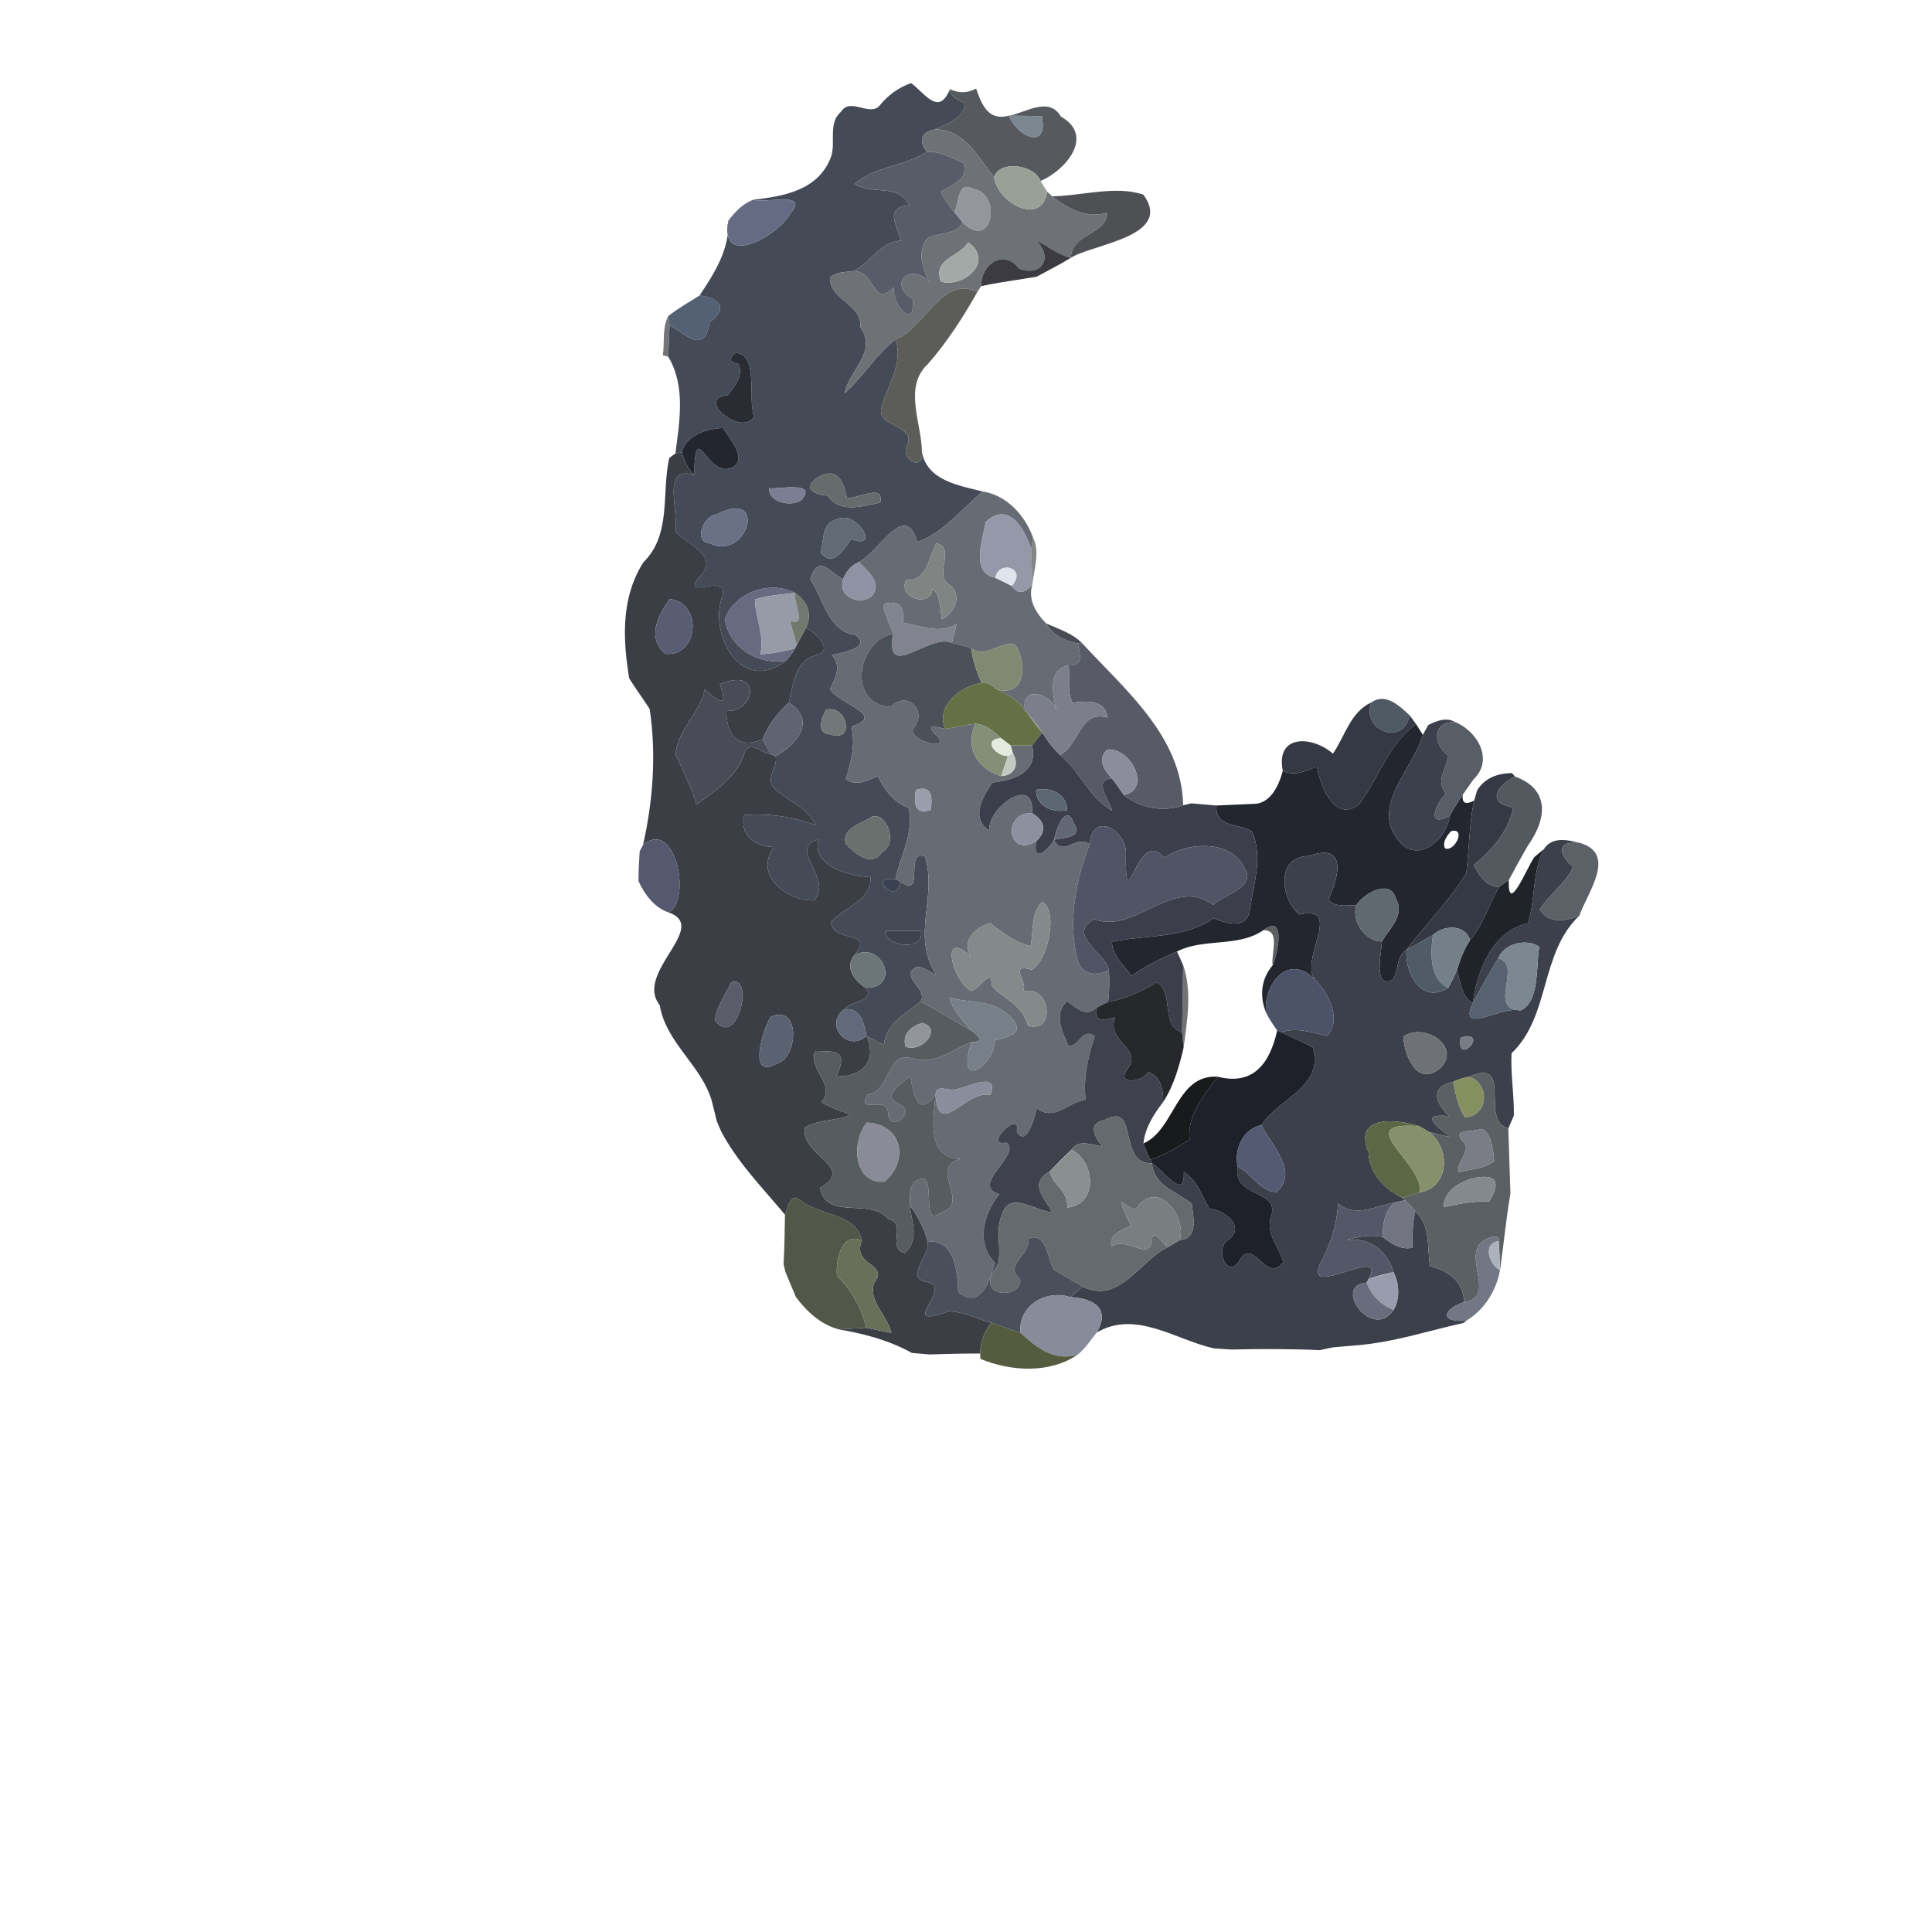 <svg xmlns="http://www.w3.org/2000/svg" width="512" height="512" viewBox="0 0 384 384" xmlns:v="https://vecta.io/nano"><path fill="#454b56" d="M174.89 20.91c1.64-2.02 3.75-3.54 6.21-4.4 2.97 2.28 5.46 6.57 7.73 1.2.16 1.72 1.68 2.2 3.03 2.8-.16 3-3.68 4.13-6.01 5.2-2.8.52-3.34 2.26-1.61 4.46-4.41 2.91-10.35 2.81-14.37 6.4 4 2.34 8.45-.25 10.9 4.18-5.06.6-2.57 3.75-1.73 7.07-4.39.44-5.87 4.35-9.39 6.07-1.62.21-3.41.11-4.7 1.27 0 4.56 6.32 5.09 6.08 9.86 3.42 5.09-2.3 8.54-3.15 13.13 3.67-3.28 6.21-7.62 10.11-10.7 1.65 4.81-1.67 9.14-2.81 13.66-.94 3.78 6.71 3.25 5.22 7.24-1.78 2.75 3.23 5.61 2.84 1.52 1.09 5.66 7.33 6.62 12.08 7.81-4.19 3.46-7.84 8.25-13 10.06-2.46-8.45-7.7 2.14-11.59 3.96-1.52.65-2.57 1.9-3.16 3.43-2.67-1.2-4.75-5.22-6.53-.07 2.48 3.72 3.63 10.51 8.95 11.11 3.4 2.43-2.44 3.62-4.67 3.99 2.02 2.22.77 4.47-.36 6.77 1.54 2.98 11.5 5.19 4.27 7.49.84 3.58-.07 7.02-1.12 10.44 2.14 1.53 4.29.25 6.37-.6 1.3 2.75 3.17 5.21 6.11 6.31 1.14 5.07-1.64 9.5-2.61 14.17-6.21-.7.91 5.41.83.45 5.41 3.56.68-6.26 5-5.04 2.64 8.17-2.86 15.74 2.32 23.7-1.59-.64-3.78-2.96-5.08-.66-.3 2.34 3.17 3.51 1.96 5.89-3.03 2.44-6.87 4.27-7.33 8.61-1.17-.55-2.3-1.19-3.43-1.79-.56-2.53-1.12-5.63-4.42-5.31 1.28-1.62 6.29-1.68 4.21-4.26 7.08.19 3.51-9.33-2.13-6.57 3.87-5.08-4.17-2.11-4.73-6.5 2.6-2.88 8.16-4.4 7.83-8.93-3.8-.14-11.8-2.12-10.33-7.48-6.36 1.6 3.11 7.9-.9 12.11-5.46.11-12.13-5.12-7.88-10.61-3.57-.01-7.09-2.39-5.93-6.36 4.8-.34 9.62.3 14.11 2.02-1.6-3.65-5.43-4.63-7.96-7.16-2.35-1.92.55-4.25.04-6.57 4.24-2.24 8.23-7.24 2.62-10.6.9-3.54 1.18-8.32 5.43-9.46 3.72-.95-.19-4.56-2.05-5.42 1.37-2.78.33-5.29-2.16-6.95-4.91-2.56-11.92-.16-13.91 5.13.74 5.65 6.51 9.25 12.08 8.34-8.8 6.83-15.31-5.16-12.63-12.69 1.62-5.15-8.29.91-4.64-3.8 4.27-4.21-1.74-6.33-4.63-9.15.56-4.73-2.77-13.24 3.71-11.27.2-12.18 2.57 1.29 7.75-1.6 2.86-1.8-.8-5.6-1.97-7.73-3.1.05-7.43 1.42-8.24 4.8l-1.28.25c.83-6.38 2.07-13.41-1.42-19.24l.26-6.23c2.96 1.39 6.92 6.15 7.97-.61 4.33-3.35 1.03-4.96-2.02-5.31 3.02-4.5 6-9.21 5.75-14.9-1.92 9.68 9.95 3.04 12.44-1.58 3.57-4.26-4.9-1.82-7.48-2.56 6.06-.72 12.89-1.84 15.42-8.48 1.04-2.9-.68-6.72 2.02-9.03 1.81-2.97 5.79 1.16 7.71-1.28M146.2 70.14c-1.38 1.11-1.28 1.95.61 2.19.96 2.41-.79 4.47-2.19 6.22-6.69.64 2.98 8.42 5.27 4.21-1.37-3.44 1.03-12.38-3.69-12.62m16.04 24.96c-2.83 2.11-.06 3.27 2.26 3.4 2.42 3.66 6.94 2.07 10.46 1.39.79-3.92-4.47-.67-6.64-.94-.56-2.67-1.67-6.74-6.08-3.85m-9.32 1.92c-.32 2.9 4.59 3.83 6.4 2.31 3.43-3.9-5.57-1.92-6.4-2.31m-10.58 5.26c-2.48.22-4.62 5.38-1.3 5.7 7.53 3.72 11.81-11.11 1.3-5.7m23.96.98c-3.02.62-2.53 4.19-3.18 6.55 2.41 3.21 4.68-.73 6.07-2.69 6.13 2.45.89-6.02-2.89-3.86m-2.1 37.79c-.93 1.62-2.09 4.79.85 4.92 4.96 1.69 3.39-5.93-.85-4.92m9.1 21.26c-1.99 1.44-6.17 2.22-5.17 5.45 1.82 1.88 5.2 4.83 7.18 1.56 3.24-1.54 1.04-7.9-2.01-7.01m2.67 22.69c-.44 2.95 7.86 4.4 7.09.04l-7.09-.04z"/><path fill="#52555a" opacity=".97" d="M188.83 17.71c1.6.86 3.6.81 5.18-.11 1.13 3.23 2.43 6.51 6.53 5.39 1.59 4.19 7.95 6.99 6.51.08l-6.51-.08c3.18-.5 7.94-3.95 10.31.17 6.9 3.91.79 10.79-4.03 12.81-1.34-3.37-8.22-4.11-9.23-.79-2.96-3.36-5.58-9.47-11.74-9.47 2.33-1.07 5.85-2.2 6.01-5.2-1.35-.6-2.87-1.08-3.03-2.8z"/><path fill="#7b8791" d="M200.54 22.99l6.51.08c1.44 6.91-4.92 4.11-6.51-.08z"/><path fill="#6e7176" d="M184.24 30.17c-1.73-2.2-1.19-3.94 1.61-4.46 6.16 0 8.78 6.11 11.74 9.47.65 5.19 9.5 9.91 10.54 2.91.25.24.76.7 1.01.93 3.09 2.44 6.97 4.53 10.98 3.21-.15 4.44-7.09 4.12-7.29 9.02-2.54-.62-4.55-2.35-6.87-3.44 3.47 3.44 1.02 7.22-3.37 5.61-3.06-4.06-7.65-.91-7.58 3.46l-.75 1.14c-7.11-3.37-10.35 7.2-16.27 9.43-3.9 3.08-6.44 7.42-10.11 10.7.85-4.59 6.57-8.04 3.15-13.13.24-4.77-6.08-5.3-6.08-9.86 1.29-1.16 3.08-1.06 4.7-1.27 4.44-.03 3.79 7.51 8.03 3.18-.48 3.66 4.33 8.69 3.75 2.39-5.23-3.09-.29-7.48 3.39-3.3-1.5-2.62-2.63-6.25-.49-8.8 2.24-1.2 5.78-.61 6.99-3.19 5.96 5.95 7.96-5.72 2.06-6.62-3.09-1.75-2.71 2.8-3.68 4.64-1.06-1.25-2-2.59-2.7-4.06 2.23-1.53 5.63-2.32 4.49-5.73-2.33-1-4.63-2.34-7.25-2.23m8.2 17.99c-1.81 2.98-7.12 3.21-5.43 7.81 4.53 1.34 10.74-4.04 5.43-7.81z"/><path fill="#585c69" d="M184.24 30.17c2.62-.11 4.92 1.23 7.25 2.23 1.14 3.41-2.26 4.2-4.49 5.73.7 1.47 1.64 2.81 2.7 4.06l1.62 1.98c-1.21 2.58-4.75 1.99-6.99 3.19-2.14 2.55-1.01 6.18.49 8.8-3.68-4.18-8.62.21-3.39 3.3.58 6.3-4.23 1.27-3.75-2.39-4.24 4.33-3.59-3.21-8.03-3.18 3.52-1.72 5-5.63 9.39-6.07-.84-3.32-3.33-6.47 1.73-7.07-2.45-4.43-6.9-1.84-10.9-4.18 4.02-3.59 9.96-3.49 14.37-6.4z"/><path fill="#99a197" d="M197.59 35.18c1.01-3.32 7.89-2.58 9.23.79l1.31 2.12c-1.04 7-9.89 2.28-10.54-2.91z"/><path fill="#93969c" d="M189.7 42.19c.97-1.84.59-6.39 3.68-4.64 5.9.9 3.9 12.57-2.06 6.62l-1.62-1.98z"/><path fill="#44454a" opacity=".94" d="M209.14 39.02c5.89-.1 12.73-2.21 18.13-.32 6.03 8.35-10.1 9.78-14.44 12.55.2-4.9 7.14-4.58 7.29-9.02-4.01 1.32-7.89-.77-10.98-3.21z"/><path fill="#656b83" d="M144.78 43.84c1.29-1.72 2.88-3.41 4.96-4.14 2.58.74 11.05-1.7 7.48 2.56-2.49 4.62-14.36 11.26-12.44 1.58z"/><path fill="#a3a9a6" d="M192.44 48.16c5.31 3.77-.9 9.15-5.43 7.81-1.69-4.6 3.62-4.83 5.43-7.81z"/><path fill="#333238" opacity=".95" d="M205.96 47.81c2.32 1.09 4.33 2.82 6.87 3.44-2.19 1.36-4.51 2.5-6.78 3.74-3.68.65-7.39 1.08-11.04 1.89-.07-4.37 4.52-7.52 7.58-3.46 4.39 1.61 6.84-2.17 3.37-5.61z"/><path fill="#585954" opacity=".97" d="M177.99 67.45c5.92-2.23 9.16-12.8 16.27-9.43-2.85 5.06-6.01 9.98-9.85 14.35-4.93 4.57-1.18 11.85-1.17 17.5.39 4.09-4.62 1.23-2.84-1.52 1.49-3.99-6.16-3.46-5.22-7.24 1.14-4.52 4.46-8.85 2.81-13.66z"/><path fill="#515d70" opacity=".98" d="M132.82 62.83c1.95-1.55 4.12-2.77 6.21-4.09 3.05.35 6.35 1.96 2.02 5.31-1.05 6.76-5.01 2-7.97.61l-.26-1.83z"/><path fill="#23262a" opacity=".64" d="M131.74 70.62c.39-2.56-.17-5.45 1.08-7.79l.26 1.83-.26 6.23-1.08-.27z"/><path fill="#292c33" d="M146.2 70.14c4.72.24 2.32 9.18 3.69 12.62-2.29 4.21-11.96-3.57-5.27-4.21 1.4-1.75 3.15-3.81 2.19-6.22-1.89-.24-1.99-1.08-.61-2.19z"/><path fill="#24262f" d="M135.52 89.88c.81-3.38 5.14-4.75 8.24-4.8 1.17 2.13 4.83 5.93 1.97 7.73-5.18 2.89-7.55-10.58-7.75 1.6-1.27-1.24-2.02-2.83-2.46-4.53z"/><path fill="#3b3e45" d="M134.24 90.13l1.28-.25c.44 1.7 1.19 3.29 2.46 4.53-6.48-1.97-3.15 6.54-3.71 11.27 2.89 2.82 8.9 4.94 4.63 9.15-3.65 4.71 6.26-1.35 4.64 3.8-2.68 7.53 3.83 19.52 12.63 12.69a8.92 8.92 0 0 0 1.78-2.4l.41-.73c.62-1.12 1.21-2.25 1.8-3.39 1.86.86 5.77 4.47 2.05 5.42-4.25 1.14-4.53 5.92-5.43 9.46-2.22 2.03-4.09 4.42-5.21 7.23-4.86 2.14-7.18-.82-7.21-5.6 5.84.23 7.18-8.9-1.29-5.32 1.73 4.79-.03 3.65-2.99 1.03-.98 4.83-5.44 8.01-5.78 12.96 1.48 3.27 3.08 6.49 4.14 9.94 3.54-2.64 8.09-5.55 9.47-10.13.9-2.83 3.52-.1 5.34.16l.91.33c.51 2.32-2.39 4.65-.04 6.57 2.53 2.53 6.36 3.51 7.96 7.16-4.49-1.72-9.31-2.36-14.11-2.02-1.16 3.97 2.36 6.35 5.93 6.36-4.25 5.49 2.42 10.72 7.88 10.61 4.01-4.21-5.46-10.51.9-12.11-1.47 5.36 6.53 7.34 10.33 7.48.33 4.53-5.23 6.05-7.83 8.93.56 4.39 8.6 1.42 4.73 6.5-2.17 2.52-.1 5.11 2.13 6.57 2.08 2.58-2.93 2.64-4.21 4.26-4.18 3.04.64 8.69 4.42 5.31 2.11 5.05-.79 8.16-6.01 8.03 2.88-6.05-1.65-4.81-4.27-4.91-1.22 3.75 4.31 6.68 1.28 10.02 1.83 1.11 3.88 1.76 5.86 2.53-2.92 1.29-6.39.86-9.14 2.55-.97 5.53 10.33 7.85 3.03 11.98 1.37 6.64 9.78 1.8 13.58 6.21 3.81.77-.48 5.84 3.28 6.74 2.95-2.76 1.31-6.22.95-9.54 1.62 2.22 2.88 4.68 3.61 7.34.36 2.77-4.63 7.14-.24 7.94 5.75.94-6.36 9.77 4.34 5.83 2.97.1 5.71 1.52 8.55 2.3-1.49 1.72-2.19 3.85-2.26 6.1-3.36 0-6.69.08-10.04.19l-3.53-.31c-4.51-2.49-9.46-3.81-14.5-4.67l5.43-.33c1.66.33 3.31.73 4.99 1.01-.73-3.43-4.84-6.51-3.33-10.11 2.91-3.6-4.59-3.25-2.52-8.23-1.01-5.27-8.2-5-12.02-7.81-2.24-1.84-2.59 1-3.27 2.67-4.42-5.3-9.38-10.34-12.64-16.47l-.89-2.05-1.03-4.15c-2.06-6.99-9.09-11.52-10.34-18.99-5.11-6.47 10.06-15.52 1.76-18.42 4.65-2.38 1.41-18.77-5.06-13.46 1.98-8.82 2.65-18.06 1.3-26.98-1.31-2.04-2.75-4-4.05-6.06-1.31-7.88-1.64-16.11 2.82-23.1 5.63-5.56 3.54-13.71 5.14-20.73l1.21-.89m-1.11 28.94c-2.35 3.22-4.61 7.64-.94 10.86 6.51.87 7.69-10.05.94-10.86m12.19 76.18c-1.09 2.47-2.94 4.82-3.21 7.54 4.48 5.91 7.92-9.2 3.21-7.54m7.87 6.86c-1.63 2.61-4.66 12.62 1.18 9.3 4.32-1.12 4.79-11.93-1.18-9.3z"/><path fill="#656c6b" d="M162.24 95.1c4.41-2.89 5.52 1.18 6.08 3.85 2.17.27 7.43-2.98 6.64.94-3.52.68-8.04 2.27-10.46-1.39-2.32-.13-5.09-1.29-2.26-3.4z"/><path fill="#7b7f93" d="M152.92 97.02c.83.39 9.83-1.59 6.4 2.31-1.81 1.52-6.72.59-6.4-2.31z"/><path fill="#676c74" d="M182.32 107.74c5.16-1.81 8.81-6.6 13-10.06 4.78.76 8.36 4.71 9.98 9.09l-.35 2.38c-1.27-4.1-4.53-9.65-9.04-5.39-.63 3.58-3.03 10.12 1.94 11.09 1.09.5 2.17 1.04 3.23 1.61 1.33 1.92 2.8 1.31 4.11-.31-.92 3.07.69 5.67 2.77 7.78 1.33 2.33 3.71 3.42 6.23 3.96.5 2.08 1.24 4.5-1.8 4.36-4.25.91-3.16 5.69-2.42 8.86-1.11-3.33-7.11-5-6.26.03-1.37-2.02-3.47-3.13-5.61-4.13 5.82 1.59 6.09-5.25 3.66-8.9-3.1-.77-5.66 2.89-8.71.76-1.26-.45-2.56-.79-3.86-1.09.35-1.23.67-2.47.91-3.73-3.4 2.05-7.12.32-10.67-.28.21-1.74.09-4.39-2.43-3.81-3.19-.82.29 4.29.48 6.02-7.24 1.45-9.13 14.05-.46 14.51 3.15-3.33 7.44.65 4.61 4.15-1.82 2.6 8.35 4.92 4.31 1.38-2.05-2.24.12-1.53 1.91-1.15 2.01-.26 3.98-.8 6-1.02-2.09 4.73.36 8.96 5.15 10.41 2.69-.17 3.62-2.29 2.32-4.53-.12-.39-.34-1.17-.45-1.56l4.25-.02c1.32 5.21-3.49 6.95-7.84 7.37-1.98 2.9-4.44 7.07-.66 9.54-.26-4.76 9.14-11.18 8.51-3.45-6.09-.18-4.83 9.09.85 5.59-.84 4.47 2.23 1.94 3.53-.28 1.7 3.55 4.49-1.14 7.08.89-2.84 7.21-4.55 16.23-2.16 23.75 1.2 2.44 3.79 2.26 5.96 1.32.16 2.07.11 4.16-.15 6.25l-2.27 1.13c-2.19 2.04-4.01.08-5.88-1.28-2.76 2.64-.94 5.98.25 8.89 2.3.19 2.7-3.76 5.25-1.91-1.31 4.07-2.35 8.3-1.8 12.61-3.57.5-6.15 4.39-9.74 1.73-.44 1.96-1.98 7.76-3.96 4.69 1-4.89-7.02 3.19-2.07 2.11 3.22 2.36-7.43 8.45-1.4 10.26-3.08 3.8-4.67 9.58-1.02 13.47-.46 3.53-2.88 9.65-7.16 5.96-.07-3.89-.76-10.69-6.02-9.94-.73-2.66-1.99-5.12-3.61-7.34.07-2.11-.2-4.87 2.51-5.24 2.69.02-.38 9.91 3.72 6.74 6.14-1.79-2.74-8.97 3.88-10.64-6.91-.33-5.37-7.87-4.97-12.8.61 9.03 6.06-1.12 10.9.07 1.77-4.92-4.34-1.51-7.02-1.09-1.36.31-3.72-1.14-3.88 1.02-3.72 4.78-4.23-.16-5.07-3.65-1.66 1.38-5.81 3.88-2.25 5.48 3.6 1.43-1.39 5.85-2.1 2.18.26-4.33-6.36.29-4.15-4.01 4.77-.6 3.67-8.76 8.85-7.23 4.5 1.43 8-1.67 11.84-3.22-3.24 10.19 4.74 4.4 4.67-.41 2.27-.44 5.96-1.19 3.59-4.05-3.57-4.24-8.4-3.12-12.64-4.41.76 2.63 2.74 4.61 4.45 6.67-3.37-1.97-6.68-4.03-10.13-5.84 1.21-2.38-2.26-3.55-1.96-5.89 1.3-2.3 3.49.02 5.08.66-5.18-7.96.32-15.53-2.32-23.7-4.32-1.22.41 8.6-5 5.04l-.83-.45c.97-4.67 3.75-9.1 2.61-14.17-2.94-1.1-4.81-3.56-6.11-6.31-2.08.85-4.23 2.13-6.37.6 1.05-3.42 1.96-6.86 1.12-10.44 7.23-2.3-2.73-4.51-4.27-7.49 1.13-2.3 2.38-4.55.36-6.77 2.23-.37 8.07-1.56 4.67-3.99-5.32-.6-6.47-7.39-8.95-11.11 1.78-5.15 3.86-1.13 6.53.07-1.44 4.97 7.03 5.73 6.41.94-.37-1.85-2.08-3.02-3.25-4.37 3.89-1.82 9.13-12.41 11.59-3.96m3.78.25c-1.57 2.82-1.74 7.5-6.02 7.32-1.7 3.62 4.88 5.55 5.27 1.73 1.73 1.33 1.4 4.08 1.9 6.05 2.54-1.27 4.1-4.8 1.48-6.85-3.31-1.88 1.4-7.29-2.63-8.25m-4.07 49.03c-.42 2.52-.29 5.03 2.94 3.96.41-2.52.29-5.04-2.94-3.96m25.13 22.25c-2.37 2.24-1.65 5.9-2.34 8.8-3.1-.76-5.59-2.73-8.07-4.61-2.78.92-5.72 3.35-3.82 6.62-6.15-5.71-3.78 4.74.11 6.89 1.72-.36 4.16-5.04 4.05-1.1 1.9 2.43 5.9 3.44 7.26 8 6.2 1.81 4.06-10.38-2.53-6.01 4.82-.84-2.68-6.83 3.26-5.12 3.28-1.74 5.28-11.78 2.08-13.47z"/><path fill="#6a7085" d="M142.34 102.28c10.51-5.41 6.23 9.42-1.3 5.7-3.32-.32-1.18-5.48 1.3-5.7z"/><path fill="#9598a8" d="M195.91 103.76c4.51-4.26 7.77 1.29 9.04 5.39l.24 7c-1.31 1.62-2.78 2.23-4.11.31 3.24-3.56-2.66-5.24-3.23-1.61-4.97-.97-2.57-7.51-1.94-11.09z"/><path fill="#626b73" d="M166.3 103.26c3.78-2.16 9.02 6.31 2.89 3.86-1.39 1.96-3.66 5.9-6.07 2.69.65-2.36.16-5.93 3.18-6.55z"/><path fill="#3f3f3c" opacity=".63" d="M205.3 106.77c1.48 2.97.21 6.3-.11 9.38l-.24-7 .35-2.38z"/><path fill="#808483" d="M186.1 107.99c4.03.96-.68 6.37 2.63 8.25 2.62 2.05 1.06 5.58-1.48 6.85-.5-1.97-.17-4.72-1.9-6.05-.39 3.82-6.97 1.89-5.27-1.73 4.28.18 4.45-4.5 6.02-7.32z"/><path fill="#8e92a2" d="M167.57 115.13c.59-1.53 1.64-2.78 3.16-3.43 1.17 1.35 2.88 2.52 3.25 4.37.62 4.79-7.85 4.03-6.41-.94z"/><path fill="#e2e4eb" d="M197.85 114.85c.57-3.63 6.47-1.95 3.23 1.61l-3.23-1.61z"/><path fill="#666b82" d="M144.09 122.98c1.99-5.29 9-7.69 13.91-5.13-2.66.34-5.38.44-7.94 1.31.07 3.67 1.94 7.1 1.06 10.86 2.32-.04 4.58-.6 6.83-1.1a8.92 8.92 0 0 1-1.78 2.4c-5.57.91-11.34-2.69-12.08-8.34z"/><path fill="#959ba7" d="M150.06 119.16c2.56-.87 5.28-.97 7.94-1.31-.4 1.85 2.57 6.86-.99 5.52l1.35 4.82-.41.73c-2.25.5-4.51 1.06-6.83 1.1.88-3.76-.99-7.19-1.06-10.86z"/><path fill="#72786e" d="M158 117.85c2.49 1.66 3.53 4.17 2.16 6.95l-1.8 3.39-1.35-4.82c3.56 1.34.59-3.67.99-5.52z"/><path fill="#595d73" d="M133.13 119.07c6.75.81 5.57 11.73-.94 10.86-3.67-3.22-1.41-7.64.94-10.86z"/><path fill="#81848e" d="M177.48 125.98c-.19-1.73-3.67-6.84-.48-6.02 2.52-.58 2.64 2.07 2.43 3.81 3.55.6 7.27 2.33 10.67.28-.24 1.26-.56 2.5-.91 3.73-4.46-2.01-13.35 7.93-11.71-1.8z"/><path fill="#2d2f37" opacity=".86" d="M207.96 123.93c2.49 1.11 5.21 1.93 7.17 3.97l-.94-.01c-2.52-.54-4.9-1.63-6.23-3.96z"/><path fill="#4a5159" d="M177.02 140.49c-8.67-.46-6.78-13.06.46-14.51-1.64 9.73 7.25-.21 11.71 1.8 1.3.3 2.6.64 3.86 1.09.28 2.38 1.08 4.65 2.02 6.85-4.17.74-9.13 4.52-7.22 9.15-1.79-.38-3.96-1.09-1.91 1.15 4.04 3.54-6.13 1.22-4.31-1.38 2.83-3.5-1.46-7.48-4.61-4.15z"/><path fill="#828973" d="M193.05 128.87c3.05 2.13 5.61-1.53 8.71-.76 2.43 3.65 2.16 10.49-3.66 8.9-.89-.72-1.8-1.49-3.03-1.29-.94-2.2-1.74-4.47-2.02-6.85z"/><path fill="#585b66" d="M214.19 127.89l.94.01c8.56 9.27 19.75 18.46 20.03 32.15-3.99 1.48-8.56.54-11.78-2.03 5.64-1.21 1.33-9.43-3.22-9.05-2.22 1.74-.67 4.16.82 5.73-3.86.28-.43 4.4.08 6.42-4.56-2.5-6.39-7.84-10.37-11.04 3.92-2.13 3.91-9.08 9.46-7.44-.52-3.69-4.24-3.33-6.99-2.95-1.15-2.33-.44-4.96-.77-7.44 3.04.14 2.3-2.28 1.8-4.36z"/><path fill="#7c7f8a" d="M209.97 141.11c-.74-3.17-1.83-7.95 2.42-8.86.33 2.48-.38 5.11.77 7.44 2.75-.38 6.47-.74 6.99 2.95-5.55-1.64-5.54 5.31-9.46 7.44-1.39-1.3-2.5-2.85-3.55-4.43-1.01-1.6-2.27-3.02-3.43-4.51-.85-5.03 5.15-3.36 6.26-.03z"/><path fill="#657044" d="M195.07 135.72c1.23-.2 2.14.57 3.03 1.29 2.14 1 4.24 2.11 5.61 4.13l3.43 4.51-2.02 2.5-4.25.02-1.87-1.44c-1.47-1.32-3.06-2.8-5.15-2.88-2.02.22-3.99.76-6 1.02-1.91-4.63 3.05-8.41 7.22-9.15z"/><path fill="#494c57" d="M143.07 135.99c8.47-3.58 7.13 5.55 1.29 5.32.03 4.78 2.35 7.74 7.21 5.6l1.68 3.04c-1.82-.26-4.44-2.99-5.34-.16-1.38 4.58-5.93 7.49-9.47 10.13-1.06-3.45-2.66-6.67-4.14-9.94.34-4.95 4.8-8.13 5.78-12.96 2.96 2.62 4.72 3.76 2.99-1.03z"/><path fill="#4d5761" opacity=".98" d="M272.54 139.63c2.87-2.04 5.64.7 7.66 2.57-1.44 6.35-9.71 2.83-7.66-2.57z"/><path fill="#606472" d="M151.57 146.91c1.12-2.81 2.99-5.2 5.21-7.23 5.61 3.36 1.62 8.36-2.62 10.6l-.91-.33c-.59-1-1.15-2.02-1.68-3.04z"/><path fill="#30343e" opacity=".97" d="M264.93 149.8c2.4-3.47 3.47-8.28 7.61-10.17-2.05 5.4 6.22 8.92 7.66 2.57l1.29 1.76c-5.69 3.93-7.37 10.88-11.52 16.05-4.84 3.43-7.57-3.94-8.21-7.67-2.19.88-4.48 2.06-6.8.84-1.46-7.26 5.85-6.99 9.97-3.38z"/><path fill="#707878" d="M164.2 141.05c4.24-1.01 5.81 6.61.85 4.92-2.94-.13-1.78-3.3-.85-4.92z"/><path fill="#3c404c" d="M283.87 144.11c1.67-.84 3.56-1.61 5.35-.6-4.74-.15-4.32 4.56-1.36 6.71-.28 2.62-2.66 4.77-.45 7.54-2.24 2.12-3.95 6.98.73 4.37-.53 4.26-5.28 8.95-9.23 5.92-7.39-7.02 1.76-14.79 3.89-21.99l1.07-1.95z"/><path fill="#848f78" d="M193.85 143.85c2.09.08 3.68 1.56 5.15 2.88-3.88.15-1.11 3.63 1.34 3.53l-1.34 4c-4.79-1.45-7.24-5.68-5.15-10.41z"/><path fill="#24262f" d="M281.49 143.96l1.31 2.1c-2.13 7.2-11.28 14.97-3.89 21.99 3.95 3.03 8.7-1.66 9.23-5.92a60.49 60.49 0 0 1 2.6-4.18c-.23 1.97.86 1.91 2.26 1.16-1.02 4.76-.96 9.67-1.58 14.49-3.4 5.47-7.96 10.08-11.87 15.18-2.2 1.47-1.42 4.19-2.8 5.99-3.86 1.85-2.18-5.32-2.09-7.63 1.49-2.57 4.66-5.33 2.78-8.52-1-4.06-6.42-1.08-7.85 1.32-1.89-.1-4.16.5-5.58-1.1 1.74-3.68 4.31-11.64-3.88-8.69-6.53.05-5.69 8.37-1.9 11.61 8.8-1.94.34 8.48 2.93 12.71-5.2-5-9.98 1.11-9.55 6.74-1.32-3.39-.91-6.68 1.33-9.33.94-2.06 2.82-10.52-1.84-6.99-5.08 3.46-11.82 1.51-17.16 4.23-3.11 1.44-6.26 2.8-9.01 4.87-1.52-2.1-3.91-4.04-3.92-6.81 6.74-1.4 14.22-.57 20.2-4.67 2.34.91 6.22 2.28 7.12-1.18.7-5.13 2.83-11.07.48-16.09-2.73-1.62-7.45-.77-7.01-5.14l7.44-.33c3.31-.03 5.02-3.79 5.72-6.59 2.32 1.22 4.61.04 6.8-.84.64 3.73 3.37 11.1 8.21 7.67 4.15-5.17 5.83-12.12 11.52-16.05m6.92 21.25c-.78.86-1.81 2.22-1.19 3.42 1.98.73 4.24-4.25 1.19-3.42z"/><path fill="#545a61" opacity=".97" d="M287.86 150.22c-2.96-2.15-3.38-6.86 1.36-6.71 4.42 1.84 7.76 7.48 3.64 11.41l-2.12 3.03a60.49 60.49 0 0 0-2.6 4.18c-4.68 2.61-2.97-2.25-.73-4.37-2.21-2.77.17-4.92.45-7.54z"/><path fill="#3c3f4b" d="M205.12 148.15l2.02-2.5c1.05 1.58 2.16 3.13 3.55 4.43 3.98 3.2 5.81 8.54 10.37 11.04-.51-2.02-3.94-6.14-.08-6.42.84 1.07 1.61 2.2 2.4 3.32 3.22 2.57 7.79 3.51 11.78 2.03a75.83 75.83 0 0 0 1.61-.38l5.03.43c-.44 4.37 4.28 3.52 7.01 5.14 2.35 5.02.22 10.96-.48 16.09-.9 3.46-4.78 2.09-7.12 1.18-5.98 4.1-13.46 3.27-20.2 4.67.01 2.77 2.4 4.71 3.92 6.81 2.75-2.07 5.9-3.43 9.01-4.87l1.22 2.71-.21 13.4c-4.5-1.61-1.36-7.54-5.02-10.01-3 1.83-6.19 3.34-9.69 3.91.26-2.09.31-4.18.15-6.25-.53-3.45-8.59-7.07-2.84-10.18 8.06 3.06 15.7-8.74 23.57-2.84 2.08-2 8.57-3.51 6.3-7.22-2.91-6.18-12.06-5.06-16-2.11-5.33-6.63-7.68 12.96-7.66-.31.62-5.06-6.65-9.31-7.17-2.41-2.59-2.03-5.38 2.66-7.08-.89 1.96-.54 5.89-.36 3.9-3.31-1.5-4.18-3.56 1.31-3.9 3.31-1.3 2.22-4.37 4.75-3.53.28 2.21-2.11 1.61-4.08-.85-5.59.63-7.73-8.77-1.31-8.51 3.45-3.78-2.47-1.32-6.64.66-9.54 4.35-.42 9.16-2.16 7.84-7.37m.82 8.85c-.09 3.17 3.37 4.68 6.12 4 .09-3.18-3.37-4.68-6.12-4z"/><path fill="#e5eade" d="M200.34 150.26c-2.45.1-5.22-3.38-1.34-3.53l1.87 1.44.45 1.56-.98.53z"/><path fill="#8b8d9c" d="M220.16 148.97c4.55-.38 8.86 7.84 3.22 9.05l-2.4-3.32c-1.49-1.57-3.04-3.99-.82-5.73z"/><path fill="#c4cac1" d="M200.34 150.26l.98-.53c1.3 2.24.37 4.36-2.32 4.53l1.34-4z"/><path fill="#353944" d="M293.61 157.06c1.53-2.48 4.1-3.36 6.9-3.41l.59.68c-3.59 1.83-5.75 5.32-.32 6.15-1.02 4.8-4.13 8.45-7.89 11.47 1.14 2.01 2.44 4.25 5.03 4.36-1.96 3.49-3.1 7.45-5.73 10.55-.97-3.2-5.28-3.05-7.4-1-1.76.94-3.47 1.97-5.24 2.92 3.91-5.1 8.47-9.71 11.87-15.18.62-4.82.56-9.73 1.58-14.49l.61-2.05z"/><path fill="#51565d" opacity=".98" d="M300.78 160.48c-5.43-.83-3.27-4.32.32-6.15 7.14 2.6 6.22 8.57 2.68 13.59-1.37 2.3-2.62 4.66-3.9 7.01l-1.96 1.38c-2.59-.11-3.89-2.35-5.03-4.36 3.76-3.02 6.87-6.67 7.89-11.47z"/><path fill="#989fab" d="M182.03 157.02c3.23-1.08 3.35 1.44 2.94 3.96-3.23 1.07-3.36-1.44-2.94-3.96z"/><path fill="#5d6673" d="M205.94 157c2.75-.68 6.21.82 6.12 4-2.75.68-6.21-.83-6.12-4z"/><path fill="#68716e" d="M173.3 162.31c3.05-.89 5.25 5.47 2.01 7.01-1.98 3.27-5.36.32-7.18-1.56-1-3.23 3.18-4.01 5.17-5.45z"/><path fill="#8c91a0" d="M205.98 167.2c-5.68 3.5-6.94-5.77-.85-5.59 2.46 1.51 3.06 3.48.85 5.59z"/><path fill="#626775" d="M209.51 166.92c.34-2 2.4-7.49 3.9-3.31 1.99 2.95-1.94 2.77-3.9 3.31z"/><path fill="#505465" d="M216.59 167.81c.52-6.9 7.79-2.65 7.17 2.41-.02 13.27 2.33-6.32 7.66.31 3.94-2.95 13.09-4.07 16 2.11 2.27 3.71-4.22 5.22-6.3 7.22-7.87-5.9-15.51 5.9-23.57 2.84-5.75 3.11 2.31 6.73 2.84 10.18-2.17.94-4.76 1.12-5.96-1.32-2.39-7.52-.68-16.54 2.16-23.75z"/><path fill="#55596f" d="M127.82 167.89c6.47-5.31 9.71 11.08 5.06 13.46-2.85-.96-4.78-3.6-5.98-6.24.01-1.97.11-3.93.24-5.89l.68-1.33z"/><path fill="#3b404a" d="M306.85 168.77c1.68-2.56 4.7-1.86 7.38-1.17-4.96-.61-4.54 2.03-1.58 4.76-1.5 3.33-4.77 5.37-6.61 8.46 1.86 2.83 5.18 2.31 7.88 1.16-7.91 7.5-5.71 19.93-13.49 27.37-.21 4.13.54 8.25.46 12.39l-1.1 2.55c-5.94-1.6 1.32-14.16-7.88-10.27-1.07.2-2.1.54-3.09 1-4.66.95-3.58 4.29-.76 6.82-6-.58-2.76 1.77.1 4.14-1.4-.29-2.78-.63-4.15-1.01l-1.93-1.13c-3.63-1.22-13.34-2.7-10.08 5.16.12 4.18 3.15 7.33 6.74 9.06l.52.49-2.11.46c-3.73.72-7.81 3.06-11.2.2-.27 4.54-1.48 7.97-3.63 12.13-3.04 6.99 13.52-4.11 9.73 2.8l-.43.79c-6.9.52 1.09 11.72 5.39 5.42 1.28-2.28 1.12-5.22-.04-7.51-1.22-4.13-4.56-6.92-9.3-6.38 2.31-.68 4.74-1.11 7.13-.61 1.75 1.3 3.65 2.67 5.96 2.14-.07-2.44.02-4.87.51-7.26 3.17 2.77 2.33 7.21 2.97 10.92 3.7.92 6.63 3.05 6.77 7.15-4.29 1.42-4.95 4.14.45 3.68l-.59.47c-6.58 1.46-13.04 3.56-19.76 4.3l-6.21.55-2.59.55c-5.85-.26-11.71-.26-17.55-.12l-3.49-.23c-7.58-1.68-15.58-7.73-23.32-3.13 2.9-4.74-.64-6.86-5.18-7.05l2.43-2.1c7.2 3.63 11.34-5.16 16.95-7.87l2.34-1.38c3.74-.3 2.68-4.45 2.38-7.23-2.99-2.44-7.47-3.47-7.91-8.03 2.29 1.42 6.66 7.69 6.32 1.7 2.66 1.68 3.61 4.72 5.08 7.31 2.86.22 7.2 3.35 3.97 6.06-3.24 1.74-.23 8.42 2.09 4.11 2.81-4.46 5.3 4.92 8.64.45-.88-3.05-3.52-5.63-2.45-9.04 1.92-5.43-7.7-3.57-6.61-9.97 2.79 1.37 4.54 5.18 7.78 5.09 4.43-4.06-1.13-9.39-3.07-13.3 3.46-5.42 12.45-7.5 10.24-15.39-2.02-1.18-4.2-2.02-6.28-3.07 3.15-1.06 6.08.1 9.09.73 3.07-3.21.19-8.75-2.6-11.42-2.59-4.23 5.87-14.65-2.93-12.71-3.79-3.24-4.63-11.56 1.9-11.61 8.19-2.95 5.62 5.01 3.88 8.69 1.42 1.6 3.69 1 5.58 1.1-1.01 3.16 1.73 7.14 5.07 7.2-.09 2.31-1.77 9.48 2.09 7.63 1.38-1.8.6-4.52 2.8-5.99-.38 4.61 2.96 10.92 8.3 7.57.63-1.16 1.2-2.35 1.74-3.55.7 2.28.84 5.22 3.14 6.56-3.07 6.65 5.86.41 9.4 1.5 3.94-1.52 3.15-9.09 3.81-12.67-2.47-1.75-7.03-.7-8.15 2.3-1.81 2.88-3.41 5.89-5.06 8.87.83-6.45 3.95-14.31 10.96-15.86 1.56-4.81.79-10.13 3.16-14.73m-27.93 37.25c.16 3.6 2.66 10.18 7.36 6.27 4.27-4.22-3.12-9.16-7.36-6.27m11.38.22c-.86 6.11 6.07-1.62 0 0z"/><path fill="#585d64" opacity=".97" d="M312.65 172.36c-2.96-2.73-3.38-5.37 1.58-4.76 7.16 2.27 1.21 9.92-.31 14.38-2.7 1.15-6.02 1.67-7.88-1.16 1.84-3.09 5.11-5.13 6.61-8.46z"/><path fill="#202329" d="M304.95 170.36l1.9-1.59c-2.37 4.6-1.6 9.92-3.16 14.73-7.01 1.55-10.13 9.41-10.96 15.86-2.3-1.34-2.44-4.28-3.14-6.56.62-2.08 1.39-4.13 2.6-5.94 2.63-3.1 3.77-7.06 5.73-10.55l1.96-1.38c-.21 7.13 3.48-2.22 5.07-4.57z"/><path fill="#3a4151" d="M178.81 175.19c.08 4.96-7.04-1.15-.83-.45l.83.45z"/><path fill="#606970" d="M269.59 179.94c1.43-2.4 6.85-5.38 7.85-1.32 1.88 3.19-1.29 5.95-2.78 8.52-3.34-.06-6.08-4.04-5.07-7.2z"/><path fill="#848a89" d="M207.16 179.27c3.2 1.69 1.2 11.73-2.08 13.47-5.94-1.71 1.56 4.28-3.26 5.12 6.59-4.37 8.73 7.82 2.53 6.01-1.36-4.56-5.36-5.57-7.26-8 .11-3.94-2.33.74-4.05 1.1-3.89-2.15-6.26-12.6-.11-6.89-1.9-3.27 1.04-5.7 3.82-6.62 2.48 1.88 4.97 3.85 8.07 4.61.69-2.9-.03-6.56 2.34-8.8z"/><path fill="#0e0f13" opacity=".67" d="M251.1 184.89c4.66-3.53 2.78 4.93 1.84 6.99-.34-2.51 1.67-7.07-1.84-6.99z"/><path fill="#747f88" d="M284.79 185.86c2.12-2.05 6.43-2.2 7.4 1-1.21 1.81-1.98 3.86-2.6 5.94l-1.74 3.55c-3.82-1.8-3.51-6.87-3.06-10.49z"/><path fill="#3c434c" d="M175.97 185l7.09.04c.77 4.36-7.53 2.91-7.09-.04z"/><path fill="#505b68" d="M279.55 188.78l5.24-2.92c-.45 3.62-.76 8.69 3.06 10.49-5.34 3.35-8.68-2.96-8.3-7.57z"/><path fill="#7c8891" d="M297.79 190.49c1.12-3 5.68-4.05 8.15-2.3-.66 3.58.13 11.15-3.81 12.67-6.56-.27.63-9.15-4.34-10.37z"/><path fill="#6c7577" d="M169.91 189.76c5.64-2.76 9.21 6.76 2.13 6.57-2.23-1.46-4.3-4.05-2.13-6.57z"/><path fill="#576271" d="M292.73 199.36c1.65-2.98 3.25-5.99 5.06-8.87 4.97 1.22-2.22 10.1 4.34 10.37-3.54-1.09-12.47 5.15-9.4-1.5z"/><path fill="#242526" opacity=".64" d="M235.16 191.83c1.81 5.19.8 11.07.09 16.4l-.3-3 .21-13.4z"/><path fill="#4c5267" d="M251.61 201.21c-.43-5.63 4.35-11.74 9.55-6.74 2.79 2.67 5.67 8.21 2.6 11.42-3.01-.63-5.94-1.79-9.09-.73l-.82-.34c-.8-1.17-1.64-2.33-2.24-3.61z"/><path fill="#5a5c69" d="M145.32 195.25c4.71-1.66 1.27 13.45-3.21 7.54.27-2.72 2.12-5.07 3.21-7.54z"/><path fill="#27282c" d="M220.24 199.13c3.5-.57 6.69-2.08 9.69-3.91 3.66 2.47.52 8.4 5.02 10.01l.3 3c-.88 3.73-1.94 7.56-4.07 10.8.06-2.36-.44-5.09-2.97-5.93-1 1.88-6.08 2.67-4.39-.28 3.81-4.49-4.15-5.55-2.18-10.59-2.12.48-4.43 1.14-3.67-1.97l2.27-1.13z"/><path fill="#777f88" d="M188.69 198.25c4.24 1.29 9.07.17 12.64 4.41 2.37 2.86-1.32 3.61-3.59 4.05.07 4.81-7.91 10.6-4.67.41 2.66-.05 1.41-1.16.07-2.2-1.71-2.06-3.69-4.04-4.45-6.67z"/><path fill="#565c5f" d="M175.68 207.69c.46-4.34 4.3-6.17 7.33-8.61 3.45 1.81 6.76 3.87 10.13 5.84 1.34 1.04 2.59 2.15-.07 2.2-3.84 1.55-7.34 4.65-11.84 3.22-5.18-1.53-4.08 6.63-8.85 7.23-2.21 4.3 4.41-.32 4.15 4.01.71 3.67 5.7-.75 2.1-2.18-3.56-1.6.59-4.1 2.25-5.48.84 3.49 1.35 8.43 5.07 3.65-.4 4.93-1.94 12.47 4.97 12.8-6.62 1.67 2.26 8.85-3.88 10.64-4.1 3.17-1.03-6.72-3.72-6.74-2.71.37-2.44 3.13-2.51 5.24.36 3.32 2 6.78-.95 9.54-3.76-.9.53-5.97-3.28-6.74-3.8-4.41-12.21.43-13.58-6.21 7.3-4.13-4-6.45-3.03-11.98 2.75-1.69 6.22-1.26 9.14-2.55-1.98-.77-4.03-1.42-5.86-2.53 3.03-3.34-2.5-6.27-1.28-10.02 2.62.1 7.15-1.14 4.27 4.91 5.22.13 8.12-2.98 6.01-8.03 1.13.6 2.26 1.24 3.43 1.79m7.56-4.37c-2.19.71-3.98 2.2-3.25 4.72 3.52 1.27 7.36-3.83 3.25-4.72m-10.96 19.8c-3.17 3.9-2.61 12.23 3.49 11.75 4.82-3.88 3.79-11.39-3.49-11.75z"/><path fill="#3f424c" d="M212.09 198.98c1.87 1.36 3.69 3.32 5.88 1.28-.76 3.11 1.55 2.45 3.67 1.97-1.97 5.04 5.99 6.1 2.18 10.59-1.69 2.95 3.39 2.16 4.39.28 2.53.84 3.03 3.57 2.97 5.93-1.84 2.44-3.6 5.09-3.91 8.23.37 1.11.88 2.17 1.38 3.24l.31.71c-6.94.34-2.5-12.38-9.35-8.63-3.49.74-2.13 3.23-.54 5.27-2.05-.25-4.66-1.52-6.1.65-1.51 1.4-2.94 2.88-4.36 4.37-4.2 2.4-1.03 5.13.58 8.12-3.2-.2-8.59-4.44-9.97.31-1.56 3.2 0 6.86-.92 10.22l-.7-.69c-3.65-3.89-2.06-9.67 1.02-13.47-6.03-1.81 4.62-7.9 1.4-10.26-4.95 1.08 3.07-7 2.07-2.11 1.98 3.07 3.52-2.73 3.96-4.69 3.59 2.66 6.17-1.23 9.74-1.73-.55-4.31.49-8.54 1.8-12.61-2.55-1.85-2.95 2.1-5.25 1.91-1.19-2.91-3.01-6.25-.25-8.89z"/><path fill="#62697b" d="M172.25 205.9c-3.78 3.38-8.6-2.27-4.42-5.31 3.3-.32 3.86 2.78 4.42 5.31z"/><path fill="#5a6170" d="M153.19 202.11c5.97-2.63 5.5 8.18 1.18 9.3-5.84 3.32-2.81-6.69-1.18-9.3z"/><path fill="#92969a" d="M183.24 203.32c4.11.89.27 5.99-3.25 4.72-.73-2.52 1.06-4.01 3.25-4.72z"/><path fill="#1e212a" d="M242.05 214.01c7.15 1.83 10.38-2.8 11.8-9.19l.82.34c2.08 1.05 4.26 1.89 6.28 3.07 2.21 7.89-6.78 9.97-10.24 15.39-3.62.74-5.48 4.79-4.71 8.21-1.09 6.4 8.53 4.54 6.61 9.97-1.07 3.41 1.57 5.99 2.45 9.04-3.34 4.47-5.83-4.91-8.64-.45-2.32 4.31-5.33-2.37-2.09-4.11 3.23-2.71-1.11-5.84-3.97-6.06-1.47-2.59-2.42-5.63-5.08-7.31.34 5.99-4.03-.28-6.32-1.7l-.31-.71c2.81-.87 5.33-2.41 7.79-3.98-.54-4.87 2.87-8.84 5.61-12.51z"/><path fill="#6f7176" d="M278.92 206.02c4.24-2.89 11.63 2.05 7.36 6.27-4.7 3.91-7.2-2.67-7.36-6.27z"/><path fill="#787c84" d="M290.3 206.24c6.07-1.62-.86 6.11 0 0z"/><path fill="#5a6063" d="M291.91 214.02c9.2-3.89 1.94 8.67 7.88 10.27l.42 12.93c-.87 5.06-1.34 10.16-2.07 15.24-.04-1.93-.11-3.86-.27-5.78.36-1.76-2.51-.52-3.17.04-4.1 2.97 2.89 11.21-3.69 12.08-.14-4.1-3.07-6.23-6.77-7.15-.64-3.71.2-8.15-2.97-10.92-.59-.81-1.26-1.53-2.01-2.18l-.52-.49 3.44-1.05c5.96-1.08 6.18-8.76 1.83-12.04 1.37.38 2.75.72 4.15 1.01-2.86-2.37-6.1-4.72-.1-4.14-2.82-2.53-3.9-5.87.76-6.82.51 2.41.96 4.93 2.33 7.03 4.7-.12 5.14-6.75.76-8.03m2.39 10.37c-1.32.67-5.54-.11-3.8 2.22 2.48 2.1-1.13 3.92-.56 6.36 2.36-.6 5.04-.61 7.03-2.16-.17-2.06-.5-5.95-2.67-6.42m-2 9.94c-2.65.9-5.26 2.5-5.4 5.61 3-.64 5.95-1.27 9.08-1.14 3.58-5.77-1.24-5.14-3.68-4.47z"/><path fill="#101113" opacity=".96" d="M227.27 227.26c6.25-2.67 6.47-13.8 14.78-13.25-2.74 3.67-6.15 7.64-5.61 12.51-2.46 1.57-4.98 3.11-7.79 3.98-.5-1.07-1.01-2.13-1.38-3.24z"/><path fill="#868f60" d="M288.82 215.02c.99-.46 2.02-.8 3.09-1 4.38 1.28 3.94 7.91-.76 8.03-1.37-2.1-1.82-4.62-2.33-7.03z"/><path fill="#8a8e9c" d="M189.83 216.55c2.68-.42 8.79-3.83 7.02 1.09-4.84-1.19-10.29 8.96-10.9-.07.16-2.16 2.52-.71 3.88-1.02z"/><path fill="#646a6d" d="M219.61 222.58c6.85-3.75 2.41 8.97 9.35 8.63.44 4.56 4.92 5.59 7.91 8.03.3 2.78 1.36 6.93-2.38 7.23 1.34-4.34-3.72-11.65-8.07-7.06-.91 1.94-2.35-.04-3.58-.52.35 1.69 1.25 3.18 1.95 4.74-1.84.95-4.35 1.53-3.89 4.15 3.23-2.26 7.81 3.5 8.13-1.81.47-1.67 2.14 1.48 3.12 1.88-5.61 2.71-9.75 11.5-16.95 7.87l-5.66-3.3c-1.56-2.24-1.26-7.53-5.12-6.29.46 3.45-5.07 5.28-1.66 8.11.64 4.1-9.75 3.88-4.46-2.72.92-3.36-.64-7.02.92-10.22 1.38-4.75 6.77-.51 9.97-.31-1.61-2.99-4.78-5.72-.58-8.12.86 3.02 3.59 3.49 3.55 7.15 6.13-.68 5.59-9.05.81-11.52 1.44-2.17 4.05-.9 6.1-.65-1.59-2.04-2.95-4.53.54-5.27z"/><path fill="#8a8b96" d="M172.28 223.12c7.28.36 8.31 7.87 3.49 11.75-6.1.48-6.66-7.85-3.49-11.75z"/><path fill="#5c6845" d="M272 229c-3.26-7.86 6.45-6.38 10.08-5.16-14-1.05 1.08 7.34.1 13.17l-3.44 1.05c-3.59-1.73-6.62-4.88-6.74-9.06z"/><path fill="#545a72" d="M246 231.83c-.77-3.42 1.09-7.47 4.71-8.21 1.94 3.91 7.5 9.24 3.07 13.3-3.24.09-4.99-3.72-7.78-5.09z"/><path fill="#87906b" d="M282.18 237.01c.98-5.83-14.1-14.22-.1-13.17l1.93 1.13c4.35 3.28 4.13 10.96-1.83 12.04z"/><path fill="#7a7d86" d="M294.3 224.39c2.17.47 2.5 4.36 2.67 6.42-1.99 1.55-4.67 1.56-7.03 2.16-.57-2.44 3.04-4.26.56-6.36-1.74-2.33 2.48-1.55 3.8-2.22z"/><path fill="#8a908f" d="M208.61 232.87l4.36-4.37c4.78 2.47 5.32 10.84-.81 11.52.04-3.66-2.69-4.13-3.55-7.15z"/><path fill="#83898e" d="M292.3 234.33c2.44-.67 7.26-1.3 3.68 4.47-3.13-.13-6.08.5-9.08 1.14.14-3.11 2.75-4.71 5.4-5.61z"/><path fill="#515847" d="M156.02 241.43c.68-1.67 1.03-4.51 3.27-2.67 3.82 2.81 11.01 2.54 12.02 7.81-4.13-1.87-5.24 4.17-4.96 6.98 2.86 2.88 4.91 6.37 5.82 10.35l-5.43.33c-3.62-.96-6.36-3.53-8.55-6.43l-2.08-4.98-.37-1.56c.18-3.27.23-6.57.28-9.83z"/><path fill="#797e81" d="M226.42 239.41c4.35-4.59 9.41 2.72 8.07 7.06l-2.34 1.38c-.98-.4-2.65-3.55-3.12-1.88-.32 5.31-4.9-.45-8.13 1.81-.46-2.62 2.05-3.2 3.89-4.15-.7-1.56-1.6-3.05-1.95-4.74 1.23.48 2.67 2.46 3.58.52z"/><path fill="#535868" d="M265.95 239.21c3.39 2.86 7.47.52 11.2-.2-1.99 1.75-2.3 4.34-2.35 6.84-2.39-.5-4.82-.07-7.13.61 4.74-.54 8.08 2.25 9.3 6.38-1.66.36-3.3.8-4.92 1.3 3.79-6.91-12.77 4.19-9.73-2.8 2.15-4.16 3.36-7.59 3.63-12.13z"/><path fill="#737481" d="M277.15 239.01l2.11-.46c.75.65 1.42 1.37 2.01 2.18-.49 2.39-.58 4.82-.51 7.26-2.31.53-4.21-.84-5.96-2.14.05-2.5.36-5.09 2.35-6.84z"/><path fill="#687059" d="M166.35 253.55c-.28-2.81.83-8.85 4.96-6.98-2.07 4.98 5.43 4.63 2.52 8.23-1.51 3.6 2.6 6.68 3.33 10.11-1.68-.28-3.33-.68-4.99-1.01-.91-3.98-2.96-7.47-5.82-10.35z"/><path fill="#4a505b" d="M204.42 246.13c3.86-1.24 3.56 4.05 5.12 6.29l5.66 3.3-2.43 2.1c-4.93-1.64-10.57 1.85-9.91 7.12l-5.79-2.02c-2.84-.78-5.58-2.2-8.55-2.3-10.7 3.94 1.41-4.89-4.34-5.83-4.39-.8.6-5.17.24-7.94 5.26-.75 5.95 6.05 6.02 9.94 4.28 3.69 6.7-2.43 7.16-5.96l.7.69c-5.29 6.6 5.1 6.82 4.46 2.72-3.41-2.83 2.12-4.66 1.66-8.11z"/><path fill="#6d7481" opacity=".97" d="M294.7 246.72c.66-.56 3.53-1.8 3.17-.04-3.28.48-1.87 4.65.27 5.78-.75 4.08-3.09 7.88-6.68 10.02-5.4.46-4.74-2.26-.45-3.68 6.58-.87-.41-9.11 3.69-12.08z"/><path fill="#acb1bc" d="M298.14 252.46c-2.14-1.13-3.55-5.3-.27-5.78l.27 5.78z"/><path fill="#999cac" d="M272.05 254.14l4.92-1.3c1.16 2.29 1.32 5.23.04 7.51-2.53-.93-4.45-2.91-5.39-5.42l.43-.79z"/><path fill="#696c7d" d="M277.01 260.35c-4.3 6.3-12.29-4.9-5.39-5.42.94 2.51 2.86 4.49 5.39 5.42z"/><path fill="#888b99" d="M202.86 264.94c-.66-5.27 4.98-8.76 9.91-7.12 4.54.19 8.08 2.31 5.18 7.05-1.18 1.53-2.28 3.18-3.79 4.41-4.83 1.33-8.15-1.48-11.3-4.34z"/><path fill="#50573a" opacity=".97" d="M197.07 262.92l5.79 2.02c3.15 2.86 6.47 5.67 11.3 4.34-5.66 3.77-13.19 3.31-19.3.81l-.05-1.07c.07-2.25.77-4.38 2.26-6.1z"/><path fill="#1a1c22" opacity=".6" d="M264.9 267.8l6.21-.55-6.21.55z"/></svg>